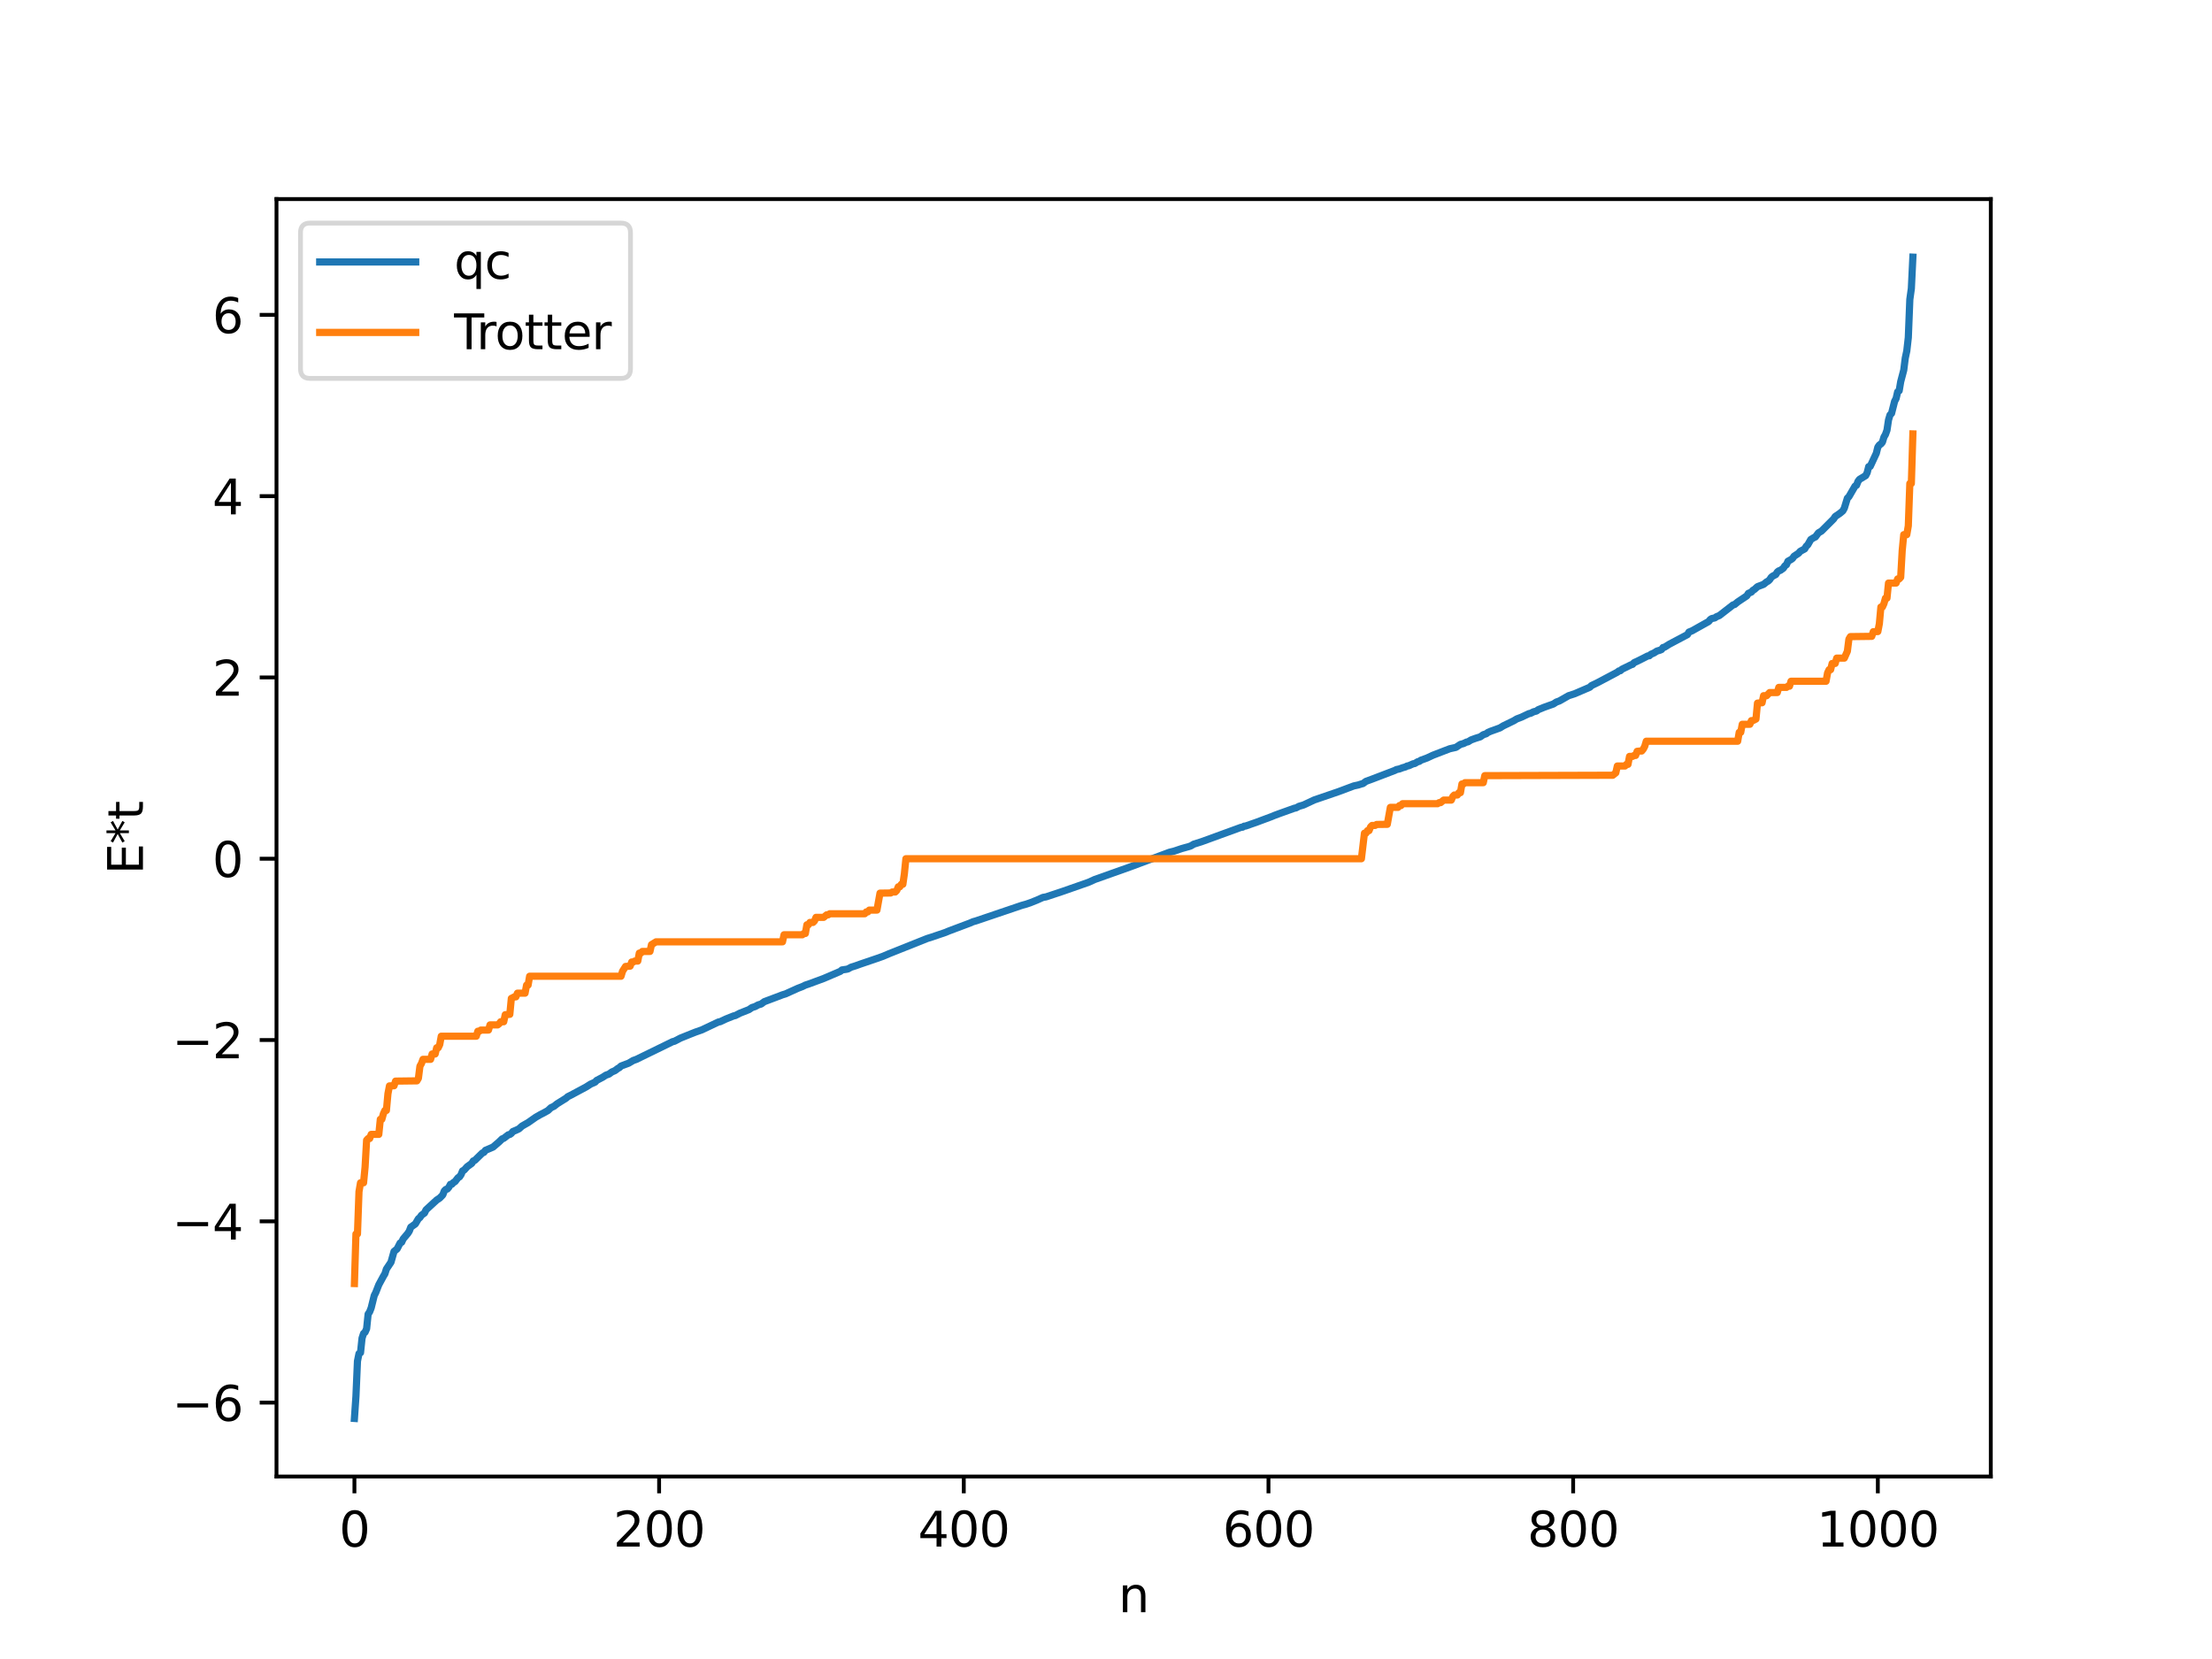 <?xml version="1.0" encoding="utf-8" standalone="no"?>
<!DOCTYPE svg PUBLIC "-//W3C//DTD SVG 1.1//EN"
  "http://www.w3.org/Graphics/SVG/1.1/DTD/svg11.dtd">
<svg xmlns:xlink="http://www.w3.org/1999/xlink" width="460.8pt" height="345.6pt" viewBox="0 0 460.8 345.6" xmlns="http://www.w3.org/2000/svg" version="1.1">
 <defs>
  <style type="text/css">*{stroke-linejoin: round; stroke-linecap: butt}</style>
 </defs>
 <g id="figure_1">
  <g id="patch_1">
   <path d="M 0 345.6 
L 460.8 345.6 
L 460.8 0 
L 0 0 
z
" style="fill: #ffffff"/>
  </g>
  <g id="axes_1">
   <g id="patch_2">
    <path d="M 57.6 307.584 
L 414.72 307.584 
L 414.72 41.472 
L 57.6 41.472 
z
" style="fill: #ffffff"/>
   </g>
   <g id="matplotlib.axis_1">
    <g id="xtick_1">
     <g id="line2d_1">
      <defs>
       <path id="mfb4515d651" d="M 0 0 
L 0 3.5 
" style="stroke: #000000; stroke-width: 0.8"/>
      </defs>
      <g>
       <use xlink:href="#mfb4515d651" x="73.833" y="307.584" style="stroke: #000000; stroke-width: 0.8"/>
      </g>
     </g>
     <g id="text_1">
      <!-- 0 -->
      <g transform="translate(70.651 322.182) scale(0.1 -0.1)">
       <defs>
        <path id="DejaVuSans-30" d="M 2034 4250 
Q 1547 4250 1301 3770 
Q 1056 3291 1056 2328 
Q 1056 1369 1301 889 
Q 1547 409 2034 409 
Q 2525 409 2770 889 
Q 3016 1369 3016 2328 
Q 3016 3291 2770 3770 
Q 2525 4250 2034 4250 
z
M 2034 4750 
Q 2819 4750 3233 4129 
Q 3647 3509 3647 2328 
Q 3647 1150 3233 529 
Q 2819 -91 2034 -91 
Q 1250 -91 836 529 
Q 422 1150 422 2328 
Q 422 3509 836 4129 
Q 1250 4750 2034 4750 
z
" transform="scale(0.016)"/>
       </defs>
       <use xlink:href="#DejaVuSans-30"/>
      </g>
     </g>
    </g>
    <g id="xtick_2">
     <g id="line2d_2">
      <g>
       <use xlink:href="#mfb4515d651" x="137.304" y="307.584" style="stroke: #000000; stroke-width: 0.8"/>
      </g>
     </g>
     <g id="text_2">
      <!-- 200 -->
      <g transform="translate(127.76 322.182) scale(0.1 -0.1)">
       <defs>
        <path id="DejaVuSans-32" d="M 1228 531 
L 3431 531 
L 3431 0 
L 469 0 
L 469 531 
Q 828 903 1448 1529 
Q 2069 2156 2228 2338 
Q 2531 2678 2651 2914 
Q 2772 3150 2772 3378 
Q 2772 3750 2511 3984 
Q 2250 4219 1831 4219 
Q 1534 4219 1204 4116 
Q 875 4013 500 3803 
L 500 4441 
Q 881 4594 1212 4672 
Q 1544 4750 1819 4750 
Q 2544 4750 2975 4387 
Q 3406 4025 3406 3419 
Q 3406 3131 3298 2873 
Q 3191 2616 2906 2266 
Q 2828 2175 2409 1742 
Q 1991 1309 1228 531 
z
" transform="scale(0.016)"/>
       </defs>
       <use xlink:href="#DejaVuSans-32"/>
       <use xlink:href="#DejaVuSans-30" x="63.623"/>
       <use xlink:href="#DejaVuSans-30" x="127.246"/>
      </g>
     </g>
    </g>
    <g id="xtick_3">
     <g id="line2d_3">
      <g>
       <use xlink:href="#mfb4515d651" x="200.775" y="307.584" style="stroke: #000000; stroke-width: 0.8"/>
      </g>
     </g>
     <g id="text_3">
      <!-- 400 -->
      <g transform="translate(191.231 322.182) scale(0.1 -0.1)">
       <defs>
        <path id="DejaVuSans-34" d="M 2419 4116 
L 825 1625 
L 2419 1625 
L 2419 4116 
z
M 2253 4666 
L 3047 4666 
L 3047 1625 
L 3713 1625 
L 3713 1100 
L 3047 1100 
L 3047 0 
L 2419 0 
L 2419 1100 
L 313 1100 
L 313 1709 
L 2253 4666 
z
" transform="scale(0.016)"/>
       </defs>
       <use xlink:href="#DejaVuSans-34"/>
       <use xlink:href="#DejaVuSans-30" x="63.623"/>
       <use xlink:href="#DejaVuSans-30" x="127.246"/>
      </g>
     </g>
    </g>
    <g id="xtick_4">
     <g id="line2d_4">
      <g>
       <use xlink:href="#mfb4515d651" x="264.246" y="307.584" style="stroke: #000000; stroke-width: 0.8"/>
      </g>
     </g>
     <g id="text_4">
      <!-- 600 -->
      <g transform="translate(254.702 322.182) scale(0.1 -0.1)">
       <defs>
        <path id="DejaVuSans-36" d="M 2113 2584 
Q 1688 2584 1439 2293 
Q 1191 2003 1191 1497 
Q 1191 994 1439 701 
Q 1688 409 2113 409 
Q 2538 409 2786 701 
Q 3034 994 3034 1497 
Q 3034 2003 2786 2293 
Q 2538 2584 2113 2584 
z
M 3366 4563 
L 3366 3988 
Q 3128 4100 2886 4159 
Q 2644 4219 2406 4219 
Q 1781 4219 1451 3797 
Q 1122 3375 1075 2522 
Q 1259 2794 1537 2939 
Q 1816 3084 2150 3084 
Q 2853 3084 3261 2657 
Q 3669 2231 3669 1497 
Q 3669 778 3244 343 
Q 2819 -91 2113 -91 
Q 1303 -91 875 529 
Q 447 1150 447 2328 
Q 447 3434 972 4092 
Q 1497 4750 2381 4750 
Q 2619 4750 2861 4703 
Q 3103 4656 3366 4563 
z
" transform="scale(0.016)"/>
       </defs>
       <use xlink:href="#DejaVuSans-36"/>
       <use xlink:href="#DejaVuSans-30" x="63.623"/>
       <use xlink:href="#DejaVuSans-30" x="127.246"/>
      </g>
     </g>
    </g>
    <g id="xtick_5">
     <g id="line2d_5">
      <g>
       <use xlink:href="#mfb4515d651" x="327.717" y="307.584" style="stroke: #000000; stroke-width: 0.8"/>
      </g>
     </g>
     <g id="text_5">
      <!-- 800 -->
      <g transform="translate(318.173 322.182) scale(0.1 -0.1)">
       <defs>
        <path id="DejaVuSans-38" d="M 2034 2216 
Q 1584 2216 1326 1975 
Q 1069 1734 1069 1313 
Q 1069 891 1326 650 
Q 1584 409 2034 409 
Q 2484 409 2743 651 
Q 3003 894 3003 1313 
Q 3003 1734 2745 1975 
Q 2488 2216 2034 2216 
z
M 1403 2484 
Q 997 2584 770 2862 
Q 544 3141 544 3541 
Q 544 4100 942 4425 
Q 1341 4750 2034 4750 
Q 2731 4750 3128 4425 
Q 3525 4100 3525 3541 
Q 3525 3141 3298 2862 
Q 3072 2584 2669 2484 
Q 3125 2378 3379 2068 
Q 3634 1759 3634 1313 
Q 3634 634 3220 271 
Q 2806 -91 2034 -91 
Q 1263 -91 848 271 
Q 434 634 434 1313 
Q 434 1759 690 2068 
Q 947 2378 1403 2484 
z
M 1172 3481 
Q 1172 3119 1398 2916 
Q 1625 2713 2034 2713 
Q 2441 2713 2670 2916 
Q 2900 3119 2900 3481 
Q 2900 3844 2670 4047 
Q 2441 4250 2034 4250 
Q 1625 4250 1398 4047 
Q 1172 3844 1172 3481 
z
" transform="scale(0.016)"/>
       </defs>
       <use xlink:href="#DejaVuSans-38"/>
       <use xlink:href="#DejaVuSans-30" x="63.623"/>
       <use xlink:href="#DejaVuSans-30" x="127.246"/>
      </g>
     </g>
    </g>
    <g id="xtick_6">
     <g id="line2d_6">
      <g>
       <use xlink:href="#mfb4515d651" x="391.188" y="307.584" style="stroke: #000000; stroke-width: 0.8"/>
      </g>
     </g>
     <g id="text_6">
      <!-- 1000 -->
      <g transform="translate(378.463 322.182) scale(0.1 -0.1)">
       <defs>
        <path id="DejaVuSans-31" d="M 794 531 
L 1825 531 
L 1825 4091 
L 703 3866 
L 703 4441 
L 1819 4666 
L 2450 4666 
L 2450 531 
L 3481 531 
L 3481 0 
L 794 0 
L 794 531 
z
" transform="scale(0.016)"/>
       </defs>
       <use xlink:href="#DejaVuSans-31"/>
       <use xlink:href="#DejaVuSans-30" x="63.623"/>
       <use xlink:href="#DejaVuSans-30" x="127.246"/>
       <use xlink:href="#DejaVuSans-30" x="190.869"/>
      </g>
     </g>
    </g>
    <g id="text_7">
     <!-- n -->
     <g transform="translate(232.991 335.861) scale(0.1 -0.1)">
      <defs>
       <path id="DejaVuSans-6e" d="M 3513 2113 
L 3513 0 
L 2938 0 
L 2938 2094 
Q 2938 2591 2744 2837 
Q 2550 3084 2163 3084 
Q 1697 3084 1428 2787 
Q 1159 2491 1159 1978 
L 1159 0 
L 581 0 
L 581 3500 
L 1159 3500 
L 1159 2956 
Q 1366 3272 1645 3428 
Q 1925 3584 2291 3584 
Q 2894 3584 3203 3211 
Q 3513 2838 3513 2113 
z
" transform="scale(0.016)"/>
      </defs>
      <use xlink:href="#DejaVuSans-6e"/>
     </g>
    </g>
   </g>
   <g id="matplotlib.axis_2">
    <g id="ytick_1">
     <g id="line2d_7">
      <defs>
       <path id="m4bc04e72e8" d="M 0 0 
L -3.5 0 
" style="stroke: #000000; stroke-width: 0.8"/>
      </defs>
      <g>
       <use xlink:href="#m4bc04e72e8" x="57.6" y="292.191" style="stroke: #000000; stroke-width: 0.8"/>
      </g>
     </g>
     <g id="text_8">
      <!-- −6 -->
      <g transform="translate(35.858 295.99) scale(0.1 -0.1)">
       <defs>
        <path id="DejaVuSans-2212" d="M 678 2272 
L 4684 2272 
L 4684 1741 
L 678 1741 
L 678 2272 
z
" transform="scale(0.016)"/>
       </defs>
       <use xlink:href="#DejaVuSans-2212"/>
       <use xlink:href="#DejaVuSans-36" x="83.789"/>
      </g>
     </g>
    </g>
    <g id="ytick_2">
     <g id="line2d_8">
      <g>
       <use xlink:href="#m4bc04e72e8" x="57.6" y="254.424" style="stroke: #000000; stroke-width: 0.8"/>
      </g>
     </g>
     <g id="text_9">
      <!-- −4 -->
      <g transform="translate(35.858 258.223) scale(0.1 -0.1)">
       <use xlink:href="#DejaVuSans-2212"/>
       <use xlink:href="#DejaVuSans-34" x="83.789"/>
      </g>
     </g>
    </g>
    <g id="ytick_3">
     <g id="line2d_9">
      <g>
       <use xlink:href="#m4bc04e72e8" x="57.6" y="216.656" style="stroke: #000000; stroke-width: 0.8"/>
      </g>
     </g>
     <g id="text_10">
      <!-- −2 -->
      <g transform="translate(35.858 220.455) scale(0.1 -0.1)">
       <use xlink:href="#DejaVuSans-2212"/>
       <use xlink:href="#DejaVuSans-32" x="83.789"/>
      </g>
     </g>
    </g>
    <g id="ytick_4">
     <g id="line2d_10">
      <g>
       <use xlink:href="#m4bc04e72e8" x="57.6" y="178.889" style="stroke: #000000; stroke-width: 0.8"/>
      </g>
     </g>
     <g id="text_11">
      <!-- 0 -->
      <g transform="translate(44.237 182.688) scale(0.1 -0.1)">
       <use xlink:href="#DejaVuSans-30"/>
      </g>
     </g>
    </g>
    <g id="ytick_5">
     <g id="line2d_11">
      <g>
       <use xlink:href="#m4bc04e72e8" x="57.6" y="141.121" style="stroke: #000000; stroke-width: 0.8"/>
      </g>
     </g>
     <g id="text_12">
      <!-- 2 -->
      <g transform="translate(44.237 144.92) scale(0.1 -0.1)">
       <use xlink:href="#DejaVuSans-32"/>
      </g>
     </g>
    </g>
    <g id="ytick_6">
     <g id="line2d_12">
      <g>
       <use xlink:href="#m4bc04e72e8" x="57.6" y="103.354" style="stroke: #000000; stroke-width: 0.8"/>
      </g>
     </g>
     <g id="text_13">
      <!-- 4 -->
      <g transform="translate(44.237 107.153) scale(0.1 -0.1)">
       <use xlink:href="#DejaVuSans-34"/>
      </g>
     </g>
    </g>
    <g id="ytick_7">
     <g id="line2d_13">
      <g>
       <use xlink:href="#m4bc04e72e8" x="57.6" y="65.586" style="stroke: #000000; stroke-width: 0.8"/>
      </g>
     </g>
     <g id="text_14">
      <!-- 6 -->
      <g transform="translate(44.237 69.385) scale(0.1 -0.1)">
       <use xlink:href="#DejaVuSans-36"/>
      </g>
     </g>
    </g>
    <g id="text_15">
     <!-- E*t -->
     <g transform="translate(29.778 182.148) rotate(-90) scale(0.1 -0.1)">
      <defs>
       <path id="DejaVuSans-45" d="M 628 4666 
L 3578 4666 
L 3578 4134 
L 1259 4134 
L 1259 2753 
L 3481 2753 
L 3481 2222 
L 1259 2222 
L 1259 531 
L 3634 531 
L 3634 0 
L 628 0 
L 628 4666 
z
" transform="scale(0.016)"/>
       <path id="DejaVuSans-2a" d="M 3009 3897 
L 1888 3291 
L 3009 2681 
L 2828 2375 
L 1778 3009 
L 1778 1831 
L 1422 1831 
L 1422 3009 
L 372 2375 
L 191 2681 
L 1313 3291 
L 191 3897 
L 372 4206 
L 1422 3572 
L 1422 4750 
L 1778 4750 
L 1778 3572 
L 2828 4206 
L 3009 3897 
z
" transform="scale(0.016)"/>
       <path id="DejaVuSans-74" d="M 1172 4494 
L 1172 3500 
L 2356 3500 
L 2356 3053 
L 1172 3053 
L 1172 1153 
Q 1172 725 1289 603 
Q 1406 481 1766 481 
L 2356 481 
L 2356 0 
L 1766 0 
Q 1100 0 847 248 
Q 594 497 594 1153 
L 594 3053 
L 172 3053 
L 172 3500 
L 594 3500 
L 594 4494 
L 1172 4494 
z
" transform="scale(0.016)"/>
      </defs>
      <use xlink:href="#DejaVuSans-45"/>
      <use xlink:href="#DejaVuSans-2a" x="63.184"/>
      <use xlink:href="#DejaVuSans-74" x="113.184"/>
     </g>
    </g>
   </g>
   <g id="line2d_14">
    <path d="M 73.833 295.488 
L 74.15 290.876 
L 74.467 283.553 
L 74.785 281.986 
L 75.102 281.792 
L 75.42 278.764 
L 75.737 277.791 
L 76.054 277.522 
L 76.372 276.798 
L 76.689 273.752 
L 77.006 273.277 
L 77.324 272.454 
L 77.958 269.89 
L 78.276 269.262 
L 78.91 267.64 
L 79.862 265.881 
L 80.18 265.354 
L 80.497 264.364 
L 81.449 262.942 
L 82.084 260.692 
L 82.719 260.179 
L 83.353 258.941 
L 83.671 258.785 
L 83.988 258.091 
L 84.94 256.958 
L 85.258 256.47 
L 85.575 255.642 
L 86.527 254.963 
L 87.162 253.883 
L 87.479 253.635 
L 87.796 253.157 
L 88.431 252.695 
L 88.748 252.037 
L 90.97 249.99 
L 91.605 249.575 
L 92.239 248.916 
L 92.557 248.092 
L 92.874 247.78 
L 93.191 247.689 
L 93.509 247.321 
L 93.826 246.718 
L 94.143 246.69 
L 94.461 246.333 
L 94.778 246.168 
L 95.413 245.339 
L 95.73 245.16 
L 96.048 244.687 
L 96.365 243.909 
L 96.682 243.759 
L 97.317 243.048 
L 98.269 242.36 
L 98.586 241.848 
L 98.904 241.733 
L 100.491 240.185 
L 100.808 240.058 
L 101.125 239.633 
L 102.712 238.954 
L 103.981 237.863 
L 104.616 237.243 
L 104.934 237.138 
L 105.886 236.401 
L 106.203 236.338 
L 106.52 236.11 
L 106.838 235.718 
L 107.472 235.457 
L 108.107 235.157 
L 108.742 234.584 
L 109.377 234.22 
L 110.011 233.86 
L 111.598 232.748 
L 112.55 232.199 
L 113.185 231.879 
L 114.137 231.352 
L 114.772 230.753 
L 115.406 230.459 
L 116.041 229.95 
L 117.945 228.76 
L 118.262 228.466 
L 118.897 228.15 
L 122.071 226.452 
L 123.023 225.846 
L 123.975 225.426 
L 124.292 225.072 
L 125.562 224.405 
L 126.196 223.987 
L 126.831 223.766 
L 127.466 223.308 
L 128.1 223.036 
L 128.735 222.559 
L 129.053 222.395 
L 129.37 222.072 
L 130.957 221.483 
L 131.909 220.92 
L 132.543 220.697 
L 140.16 216.98 
L 140.477 216.92 
L 141.747 216.259 
L 143.968 215.364 
L 144.92 214.989 
L 146.19 214.547 
L 149.681 212.893 
L 149.998 212.848 
L 151.267 212.255 
L 152.854 211.624 
L 153.172 211.564 
L 154.124 211.07 
L 156.028 210.317 
L 156.662 209.885 
L 157.297 209.689 
L 157.932 209.342 
L 158.567 209.153 
L 159.201 208.675 
L 161.74 207.719 
L 163.01 207.235 
L 163.644 207.044 
L 166.183 205.891 
L 167.135 205.527 
L 167.77 205.214 
L 168.405 205.008 
L 171.578 203.838 
L 175.069 202.344 
L 175.386 202.057 
L 176.339 201.919 
L 176.656 201.839 
L 177.291 201.489 
L 178.243 201.19 
L 179.195 200.847 
L 182.686 199.66 
L 183.955 199.21 
L 185.224 198.667 
L 193.158 195.502 
L 194.11 195.207 
L 196.967 194.236 
L 197.601 193.966 
L 202.044 192.296 
L 202.679 192.016 
L 203.314 191.838 
L 212.834 188.611 
L 213.786 188.348 
L 214.739 188.016 
L 216.008 187.508 
L 217.277 186.944 
L 217.912 186.836 
L 221.403 185.675 
L 226.798 183.785 
L 228.067 183.206 
L 235.367 180.615 
L 243.618 177.542 
L 244.57 177.309 
L 246.157 176.777 
L 247.743 176.329 
L 248.061 176.222 
L 248.696 175.847 
L 250.282 175.352 
L 258.534 172.344 
L 258.851 172.314 
L 259.168 172.108 
L 259.486 172.078 
L 260.438 171.743 
L 261.707 171.304 
L 264.881 170.12 
L 265.515 169.856 
L 266.467 169.504 
L 269.641 168.365 
L 269.958 168.311 
L 270.593 167.974 
L 271.545 167.693 
L 273.767 166.65 
L 278.844 164.912 
L 282.018 163.724 
L 282.97 163.518 
L 283.605 163.311 
L 283.922 163.234 
L 284.557 162.768 
L 285.826 162.304 
L 290.586 160.486 
L 290.904 160.313 
L 291.539 160.18 
L 292.173 159.936 
L 292.808 159.757 
L 293.125 159.573 
L 293.443 159.526 
L 294.395 159.105 
L 294.712 159.06 
L 295.347 158.672 
L 295.664 158.611 
L 295.981 158.374 
L 297.251 157.912 
L 298.52 157.321 
L 302.011 155.977 
L 303.281 155.695 
L 304.233 155.069 
L 304.867 154.898 
L 305.502 154.585 
L 305.82 154.534 
L 306.454 154.141 
L 307.406 153.794 
L 308.358 153.501 
L 308.993 153.055 
L 309.628 152.846 
L 309.945 152.587 
L 310.58 152.314 
L 311.532 151.975 
L 312.484 151.628 
L 313.119 151.228 
L 315.34 150.149 
L 315.975 149.763 
L 316.927 149.406 
L 318.514 148.655 
L 318.831 148.602 
L 319.466 148.28 
L 320.1 148.113 
L 320.418 147.851 
L 321.687 147.332 
L 322.639 146.991 
L 323.591 146.657 
L 324.226 146.244 
L 324.861 146.017 
L 326.765 144.929 
L 328.034 144.517 
L 331.208 143.151 
L 331.525 142.823 
L 332.795 142.214 
L 336.92 140.029 
L 337.238 139.775 
L 337.555 139.722 
L 337.872 139.422 
L 338.507 139.11 
L 339.777 138.49 
L 340.094 138.392 
L 340.411 138.041 
L 341.046 137.758 
L 342.315 137.125 
L 343.267 136.635 
L 343.585 136.607 
L 343.902 136.311 
L 344.537 136.032 
L 345.172 135.63 
L 345.806 135.444 
L 346.124 135.31 
L 346.441 134.883 
L 346.758 134.821 
L 347.71 134.221 
L 348.345 133.884 
L 351.519 132.202 
L 351.836 131.674 
L 352.471 131.418 
L 355.962 129.462 
L 356.279 129.058 
L 356.596 128.853 
L 357.231 128.724 
L 357.548 128.489 
L 358.183 128.225 
L 361.039 126.005 
L 361.357 125.93 
L 361.991 125.402 
L 362.626 124.975 
L 363.896 124.128 
L 364.213 123.612 
L 364.848 123.337 
L 365.165 122.967 
L 365.482 122.79 
L 366.117 122.213 
L 367.386 121.733 
L 368.021 121.216 
L 368.339 121.053 
L 368.656 120.757 
L 368.973 120.273 
L 369.291 120.019 
L 369.925 119.687 
L 370.243 119.168 
L 370.56 118.913 
L 370.877 118.821 
L 371.512 118.364 
L 371.829 117.857 
L 372.147 117.653 
L 372.464 116.918 
L 373.099 116.562 
L 373.416 116.335 
L 373.734 115.87 
L 374.686 115.243 
L 375.003 114.861 
L 375.955 114.342 
L 376.272 113.793 
L 376.59 113.501 
L 377.224 112.389 
L 377.859 112 
L 378.177 111.855 
L 378.811 111.006 
L 379.446 110.635 
L 381.985 108.099 
L 382.302 107.603 
L 383.254 106.957 
L 383.889 106.436 
L 384.206 105.855 
L 384.841 103.785 
L 385.158 103.477 
L 386.428 101.283 
L 386.745 101.087 
L 387.062 100.268 
L 387.38 99.854 
L 388.649 99.087 
L 388.967 98.464 
L 389.284 97.204 
L 389.601 97.154 
L 390.871 94.429 
L 391.188 93.148 
L 391.505 92.7 
L 391.823 92.485 
L 392.14 92.113 
L 392.458 91.056 
L 392.775 90.508 
L 393.092 89.618 
L 393.41 87.494 
L 393.727 86.429 
L 394.044 86.12 
L 394.679 83.614 
L 394.996 83.007 
L 395.314 81.624 
L 395.631 81.404 
L 395.948 79.516 
L 396.583 77.105 
L 396.9 74.594 
L 397.218 73.111 
L 397.535 70.325 
L 397.853 62.375 
L 398.17 60.112 
L 398.487 53.568 
L 398.487 53.568 
" clip-path="url(#pfe9cdedc82)" style="fill: none; stroke: #1f77b4; stroke-width: 1.5; stroke-linecap: square"/>
   </g>
   <g id="line2d_15">
    <path d="M 73.833 267.385 
L 74.15 257.058 
L 74.467 257.058 
L 74.785 248.231 
L 75.102 246.398 
L 75.737 246.398 
L 76.054 243.095 
L 76.372 237.52 
L 76.689 237.177 
L 77.006 237.177 
L 77.324 236.315 
L 78.91 236.315 
L 79.228 233.169 
L 79.545 233.169 
L 79.862 232.031 
L 80.18 231.327 
L 80.497 231.327 
L 80.815 227.849 
L 81.132 226.212 
L 82.084 226.184 
L 82.401 225.215 
L 86.844 225.16 
L 87.162 224.629 
L 87.479 222.109 
L 87.796 221.551 
L 88.114 220.679 
L 89.7 220.679 
L 90.018 219.564 
L 90.653 219.564 
L 90.97 218.269 
L 91.287 218.269 
L 91.605 217.594 
L 91.922 215.859 
L 99.221 215.859 
L 99.539 214.825 
L 99.856 214.825 
L 100.173 214.581 
L 101.76 214.581 
L 102.077 213.509 
L 103.664 213.509 
L 103.981 213.267 
L 104.299 212.849 
L 104.934 212.849 
L 105.251 211.38 
L 106.203 211.305 
L 106.52 207.989 
L 107.155 207.661 
L 107.472 207.661 
L 107.79 206.897 
L 109.377 206.897 
L 109.694 205.221 
L 110.011 205.221 
L 110.329 203.369 
L 129.37 203.369 
L 129.687 202.317 
L 130.322 201.327 
L 131.274 201.264 
L 131.591 200.403 
L 131.909 200.403 
L 132.226 200.206 
L 132.861 200.206 
L 133.178 198.549 
L 133.496 198.549 
L 133.813 198.202 
L 135.4 198.202 
L 135.717 196.789 
L 136.669 196.199 
L 163.01 196.199 
L 163.327 194.732 
L 167.135 194.732 
L 167.453 194.464 
L 167.77 194.464 
L 168.087 192.649 
L 168.405 192.649 
L 168.722 192.164 
L 169.357 192.164 
L 169.674 191.852 
L 169.991 191.103 
L 171.578 191.103 
L 172.213 190.575 
L 172.53 190.575 
L 172.848 190.351 
L 180.147 190.351 
L 180.464 189.965 
L 180.781 189.965 
L 181.099 189.587 
L 182.686 189.587 
L 183.32 186.059 
L 185.542 186.027 
L 185.859 185.822 
L 186.494 185.822 
L 186.811 185.513 
L 187.129 184.737 
L 187.446 184.737 
L 187.763 184.211 
L 188.081 184.211 
L 188.398 182.017 
L 188.715 178.889 
L 283.605 178.889 
L 284.239 173.566 
L 284.557 173.566 
L 284.874 173.041 
L 285.191 173.041 
L 285.509 172.265 
L 285.826 171.955 
L 286.461 171.955 
L 286.778 171.75 
L 289 171.719 
L 289.634 168.191 
L 291.221 168.191 
L 291.539 167.812 
L 291.856 167.812 
L 292.173 167.427 
L 299.472 167.427 
L 299.79 167.203 
L 300.107 167.203 
L 300.742 166.675 
L 302.329 166.675 
L 302.646 165.926 
L 302.963 165.613 
L 303.598 165.613 
L 303.915 165.129 
L 304.233 165.129 
L 304.55 163.313 
L 304.867 163.313 
L 305.185 163.045 
L 308.993 163.045 
L 309.31 161.579 
L 335.968 161.498 
L 336.603 160.989 
L 336.92 159.575 
L 338.507 159.575 
L 338.824 159.228 
L 339.142 159.228 
L 339.459 157.571 
L 340.094 157.571 
L 340.411 157.375 
L 340.729 157.375 
L 341.046 156.514 
L 341.681 156.451 
L 341.998 156.451 
L 342.315 156.068 
L 342.633 155.461 
L 342.95 154.409 
L 361.991 154.409 
L 362.309 152.557 
L 362.626 152.557 
L 362.943 150.88 
L 364.53 150.88 
L 364.848 150.117 
L 365.165 150.117 
L 365.8 149.789 
L 366.117 146.472 
L 367.069 146.398 
L 367.386 144.928 
L 368.021 144.928 
L 368.656 144.269 
L 370.243 144.269 
L 370.56 143.197 
L 372.147 143.197 
L 372.464 142.952 
L 372.781 142.952 
L 373.099 141.918 
L 380.398 141.918 
L 380.715 140.183 
L 381.033 139.508 
L 381.35 139.508 
L 381.667 138.213 
L 382.302 138.213 
L 382.62 137.098 
L 384.206 137.098 
L 384.841 135.669 
L 385.158 133.148 
L 385.476 132.618 
L 389.919 132.563 
L 390.236 131.594 
L 391.188 131.566 
L 391.505 129.928 
L 391.823 126.45 
L 392.14 126.45 
L 392.458 125.747 
L 392.775 124.608 
L 393.092 124.608 
L 393.41 121.463 
L 394.996 121.463 
L 395.314 120.6 
L 395.631 120.6 
L 395.948 120.258 
L 396.266 114.682 
L 396.583 111.38 
L 397.218 111.38 
L 397.535 109.546 
L 397.853 100.719 
L 398.17 100.719 
L 398.487 90.392 
L 398.487 90.392 
" clip-path="url(#pfe9cdedc82)" style="fill: none; stroke: #ff7f0e; stroke-width: 1.5; stroke-linecap: square"/>
   </g>
   <g id="patch_3">
    <path d="M 57.6 307.584 
L 57.6 41.472 
" style="fill: none; stroke: #000000; stroke-width: 0.8; stroke-linejoin: miter; stroke-linecap: square"/>
   </g>
   <g id="patch_4">
    <path d="M 414.72 307.584 
L 414.72 41.472 
" style="fill: none; stroke: #000000; stroke-width: 0.8; stroke-linejoin: miter; stroke-linecap: square"/>
   </g>
   <g id="patch_5">
    <path d="M 57.6 307.584 
L 414.72 307.584 
" style="fill: none; stroke: #000000; stroke-width: 0.8; stroke-linejoin: miter; stroke-linecap: square"/>
   </g>
   <g id="patch_6">
    <path d="M 57.6 41.472 
L 414.72 41.472 
" style="fill: none; stroke: #000000; stroke-width: 0.8; stroke-linejoin: miter; stroke-linecap: square"/>
   </g>
   <g id="legend_1">
    <g id="patch_7">
     <path d="M 64.6 78.828 
L 129.342 78.828 
Q 131.342 78.828 131.342 76.828 
L 131.342 48.472 
Q 131.342 46.472 129.342 46.472 
L 64.6 46.472 
Q 62.6 46.472 62.6 48.472 
L 62.6 76.828 
Q 62.6 78.828 64.6 78.828 
z
" style="fill: #ffffff; opacity: 0.8; stroke: #cccccc; stroke-linejoin: miter"/>
    </g>
    <g id="line2d_16">
     <path d="M 66.6 54.57 
L 76.6 54.57 
L 86.6 54.57 
" style="fill: none; stroke: #1f77b4; stroke-width: 1.5; stroke-linecap: square"/>
    </g>
    <g id="text_16">
     <!-- qc -->
     <g transform="translate(94.6 58.07) scale(0.1 -0.1)">
      <defs>
       <path id="DejaVuSans-71" d="M 947 1747 
Q 947 1113 1208 752 
Q 1469 391 1925 391 
Q 2381 391 2643 752 
Q 2906 1113 2906 1747 
Q 2906 2381 2643 2742 
Q 2381 3103 1925 3103 
Q 1469 3103 1208 2742 
Q 947 2381 947 1747 
z
M 2906 525 
Q 2725 213 2448 61 
Q 2172 -91 1784 -91 
Q 1150 -91 751 415 
Q 353 922 353 1747 
Q 353 2572 751 3078 
Q 1150 3584 1784 3584 
Q 2172 3584 2448 3432 
Q 2725 3281 2906 2969 
L 2906 3500 
L 3481 3500 
L 3481 -1331 
L 2906 -1331 
L 2906 525 
z
" transform="scale(0.016)"/>
       <path id="DejaVuSans-63" d="M 3122 3366 
L 3122 2828 
Q 2878 2963 2633 3030 
Q 2388 3097 2138 3097 
Q 1578 3097 1268 2742 
Q 959 2388 959 1747 
Q 959 1106 1268 751 
Q 1578 397 2138 397 
Q 2388 397 2633 464 
Q 2878 531 3122 666 
L 3122 134 
Q 2881 22 2623 -34 
Q 2366 -91 2075 -91 
Q 1284 -91 818 406 
Q 353 903 353 1747 
Q 353 2603 823 3093 
Q 1294 3584 2113 3584 
Q 2378 3584 2631 3529 
Q 2884 3475 3122 3366 
z
" transform="scale(0.016)"/>
      </defs>
      <use xlink:href="#DejaVuSans-71"/>
      <use xlink:href="#DejaVuSans-63" x="63.477"/>
     </g>
    </g>
    <g id="line2d_17">
     <path d="M 66.6 69.249 
L 76.6 69.249 
L 86.6 69.249 
" style="fill: none; stroke: #ff7f0e; stroke-width: 1.5; stroke-linecap: square"/>
    </g>
    <g id="text_17">
     <!-- Trotter -->
     <g transform="translate(94.6 72.749) scale(0.1 -0.1)">
      <defs>
       <path id="DejaVuSans-54" d="M -19 4666 
L 3928 4666 
L 3928 4134 
L 2272 4134 
L 2272 0 
L 1638 0 
L 1638 4134 
L -19 4134 
L -19 4666 
z
" transform="scale(0.016)"/>
       <path id="DejaVuSans-72" d="M 2631 2963 
Q 2534 3019 2420 3045 
Q 2306 3072 2169 3072 
Q 1681 3072 1420 2755 
Q 1159 2438 1159 1844 
L 1159 0 
L 581 0 
L 581 3500 
L 1159 3500 
L 1159 2956 
Q 1341 3275 1631 3429 
Q 1922 3584 2338 3584 
Q 2397 3584 2469 3576 
Q 2541 3569 2628 3553 
L 2631 2963 
z
" transform="scale(0.016)"/>
       <path id="DejaVuSans-6f" d="M 1959 3097 
Q 1497 3097 1228 2736 
Q 959 2375 959 1747 
Q 959 1119 1226 758 
Q 1494 397 1959 397 
Q 2419 397 2687 759 
Q 2956 1122 2956 1747 
Q 2956 2369 2687 2733 
Q 2419 3097 1959 3097 
z
M 1959 3584 
Q 2709 3584 3137 3096 
Q 3566 2609 3566 1747 
Q 3566 888 3137 398 
Q 2709 -91 1959 -91 
Q 1206 -91 779 398 
Q 353 888 353 1747 
Q 353 2609 779 3096 
Q 1206 3584 1959 3584 
z
" transform="scale(0.016)"/>
       <path id="DejaVuSans-65" d="M 3597 1894 
L 3597 1613 
L 953 1613 
Q 991 1019 1311 708 
Q 1631 397 2203 397 
Q 2534 397 2845 478 
Q 3156 559 3463 722 
L 3463 178 
Q 3153 47 2828 -22 
Q 2503 -91 2169 -91 
Q 1331 -91 842 396 
Q 353 884 353 1716 
Q 353 2575 817 3079 
Q 1281 3584 2069 3584 
Q 2775 3584 3186 3129 
Q 3597 2675 3597 1894 
z
M 3022 2063 
Q 3016 2534 2758 2815 
Q 2500 3097 2075 3097 
Q 1594 3097 1305 2825 
Q 1016 2553 972 2059 
L 3022 2063 
z
" transform="scale(0.016)"/>
      </defs>
      <use xlink:href="#DejaVuSans-54"/>
      <use xlink:href="#DejaVuSans-72" x="46.334"/>
      <use xlink:href="#DejaVuSans-6f" x="85.197"/>
      <use xlink:href="#DejaVuSans-74" x="146.379"/>
      <use xlink:href="#DejaVuSans-74" x="185.588"/>
      <use xlink:href="#DejaVuSans-65" x="224.797"/>
      <use xlink:href="#DejaVuSans-72" x="286.32"/>
     </g>
    </g>
   </g>
  </g>
 </g>
 <defs>
  <clipPath id="pfe9cdedc82">
   <rect x="57.6" y="41.472" width="357.12" height="266.112"/>
  </clipPath>
 </defs>
</svg>
